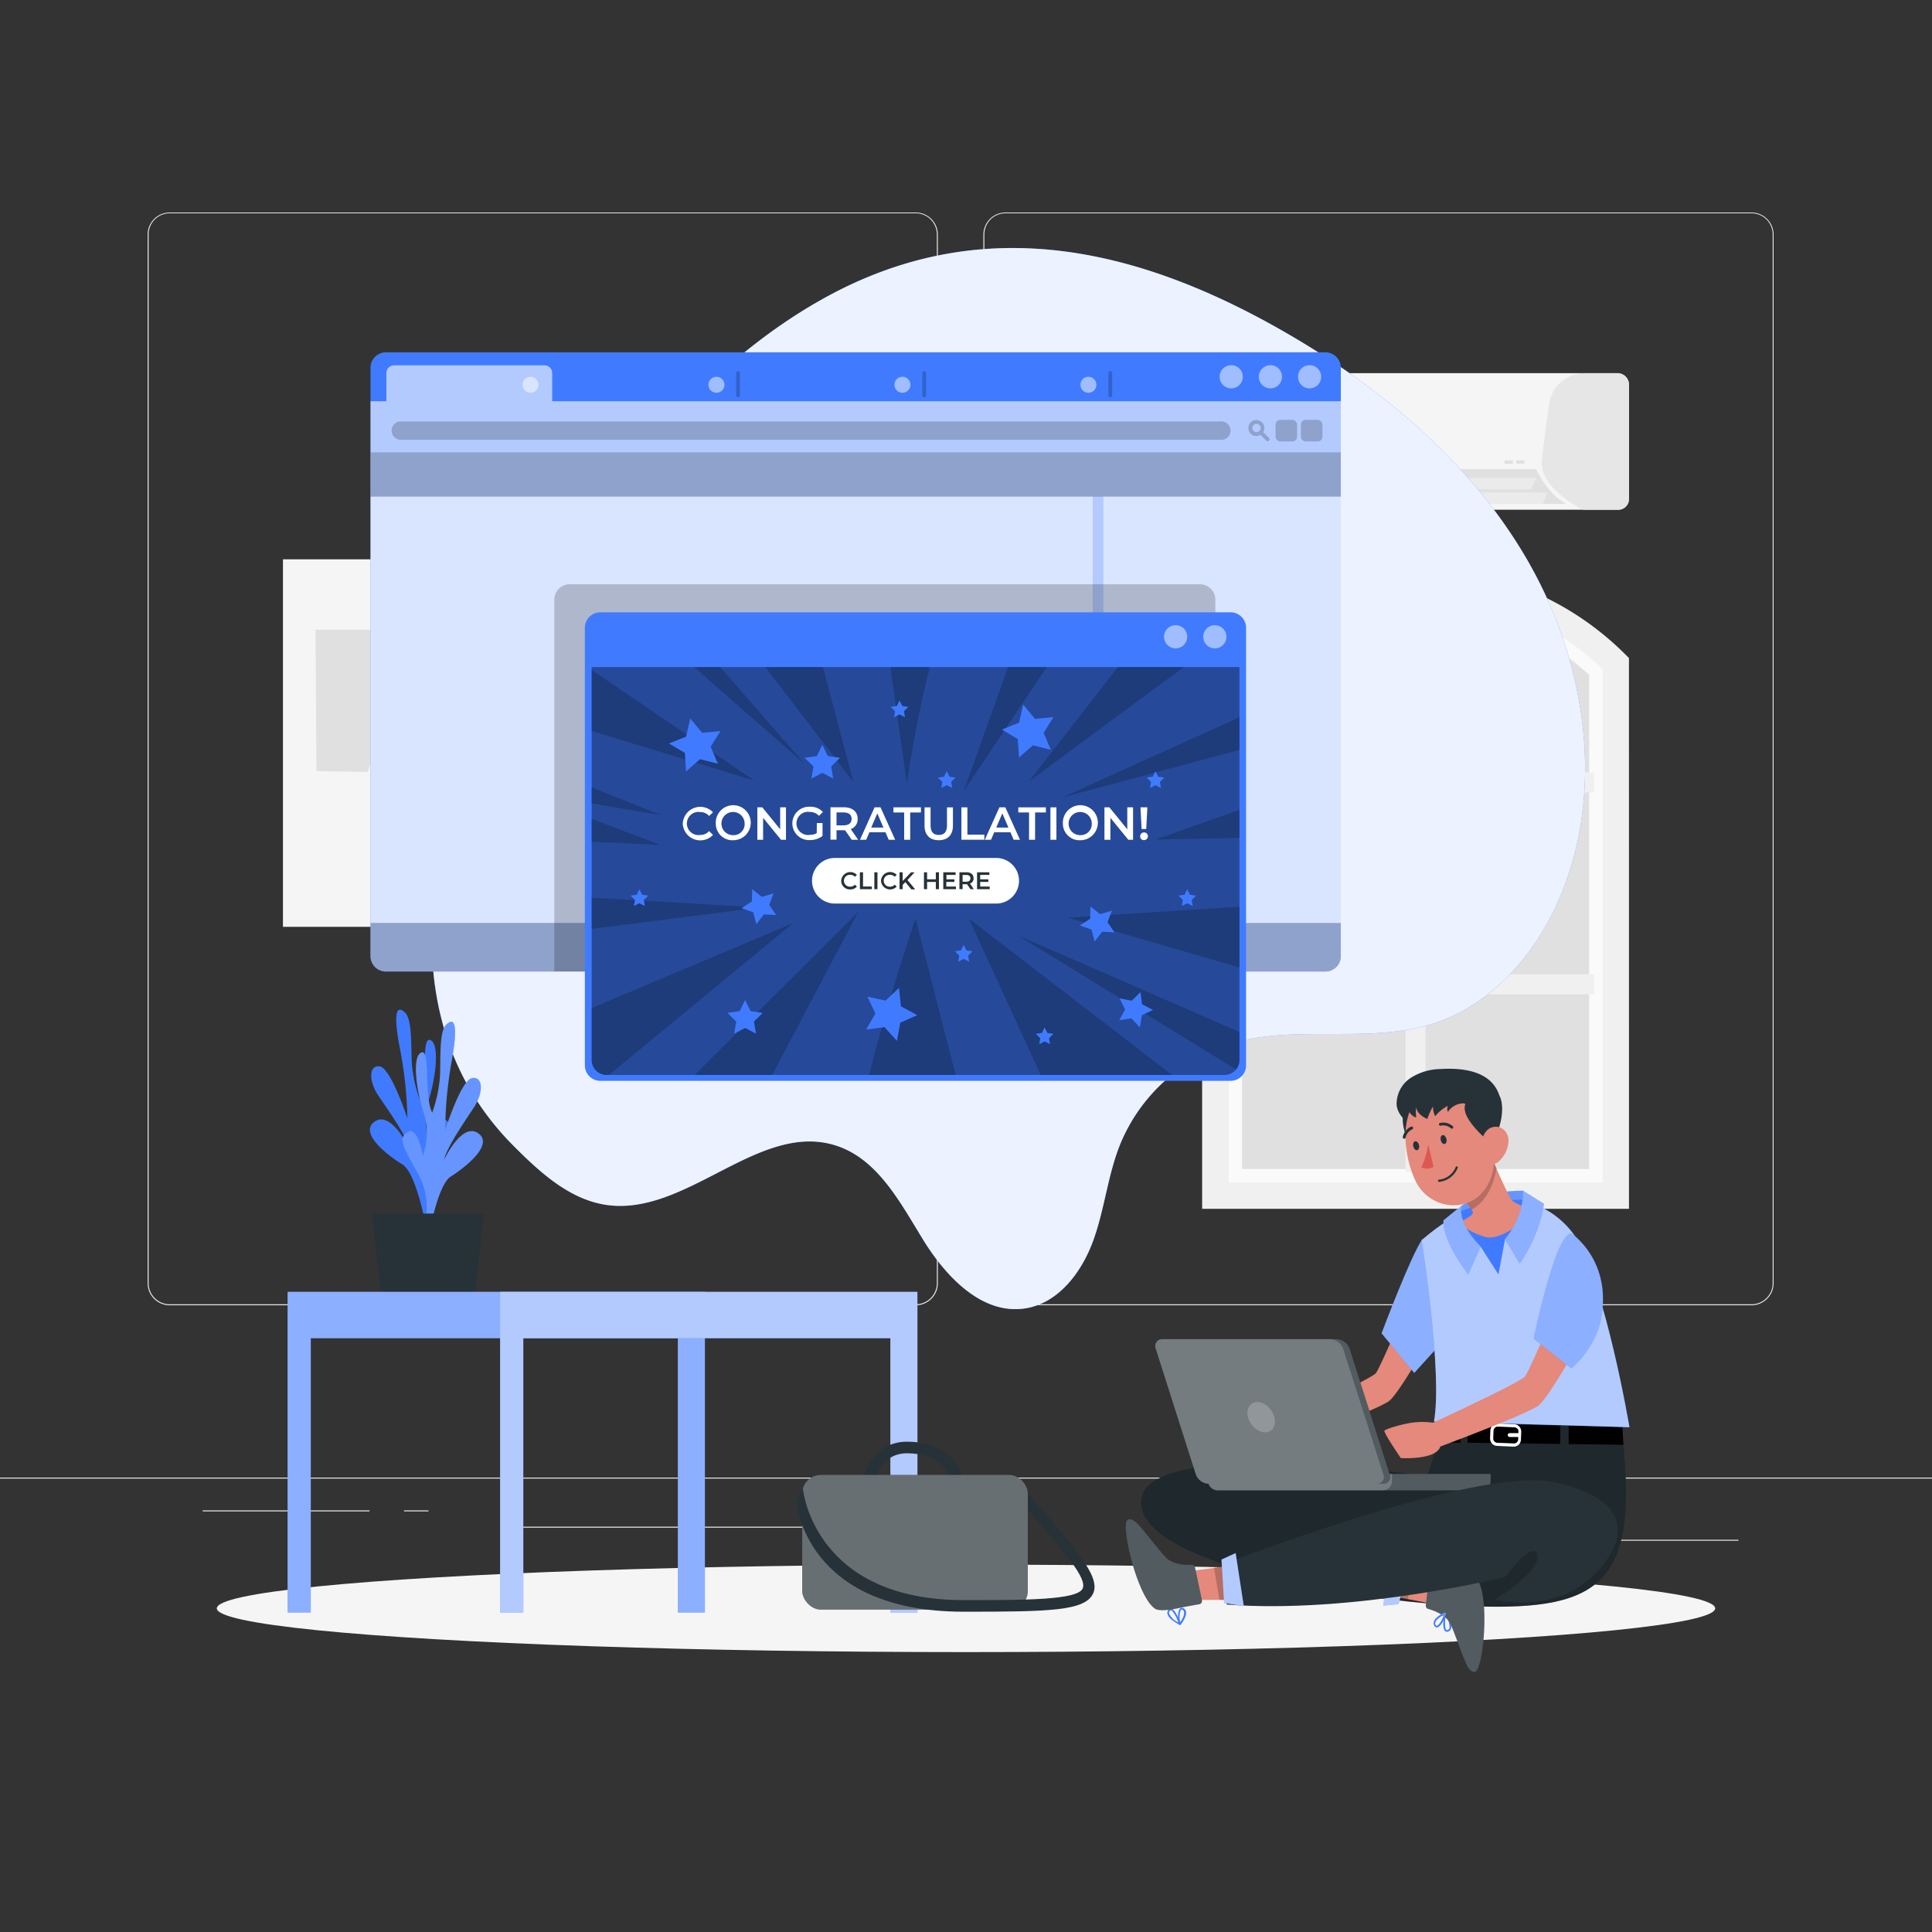 <svg xmlns="http://www.w3.org/2000/svg" viewBox="0 0 500 500"><rect x="0" y="0" width="500" height="500" fill="#333333" stroke="none"/><g id="background-complete"><rect y="382.4" width="500" height="0.25" style="fill:#ebebeb"></rect><rect x="416.78" y="398.49" width="33.12" height="0.25" style="fill:#ebebeb"></rect><rect x="322.53" y="401.21" width="8.69" height="0.25" style="fill:#ebebeb"></rect><rect x="396.59" y="389.21" width="19.19" height="0.25" style="fill:#ebebeb"></rect><rect x="52.46" y="390.89" width="43.19" height="0.25" style="fill:#ebebeb"></rect><rect x="104.56" y="390.89" width="6.33" height="0.25" style="fill:#ebebeb"></rect><rect x="131.47" y="395.11" width="93.68" height="0.25" style="fill:#ebebeb"></rect><path d="M237,337.8H43.91a5.71,5.71,0,0,1-5.7-5.71V60.66A5.71,5.71,0,0,1,43.91,55H237a5.71,5.71,0,0,1,5.71,5.71V332.09A5.71,5.71,0,0,1,237,337.8ZM43.91,55.2a5.46,5.46,0,0,0-5.45,5.46V332.09a5.46,5.46,0,0,0,5.45,5.46H237a5.47,5.47,0,0,0,5.46-5.46V60.66A5.47,5.47,0,0,0,237,55.2Z" style="fill:#ebebeb"></path><path d="M453.31,337.8H260.21a5.72,5.72,0,0,1-5.71-5.71V60.66A5.72,5.72,0,0,1,260.21,55h193.1A5.71,5.71,0,0,1,459,60.66V332.09A5.71,5.71,0,0,1,453.31,337.8ZM260.21,55.2a5.47,5.47,0,0,0-5.46,5.46V332.09a5.47,5.47,0,0,0,5.46,5.46h193.1a5.47,5.47,0,0,0,5.46-5.46V60.66a5.47,5.47,0,0,0-5.46-5.46Z" style="fill:#ebebeb"></path><path d="M421.58,99.6v29.56a2.8,2.8,0,0,1-3,2.76H318.76S307.22,126.54,308,119c.65-6,1.33-10.89,1.89-14.61a9.19,9.19,0,0,1,9.14-7.82h99.51A3,3,0,0,1,421.58,99.6Z" style="fill:#f5f5f5"></path><path d="M421.58,99.6v29.56a2.8,2.8,0,0,1-3,2.76h-8.81s-11.54-5.38-10.72-12.9c.66-6,1.33-10.89,1.89-14.61a9.19,9.19,0,0,1,9.14-7.82h8.5A3,3,0,0,1,421.58,99.6Z" style="fill:#e6e6e6;isolation:isolate"></path><path d="M310.33,121.4h87.2s2.88,6.39,7.77,9H320.11S311.09,126.28,310.33,121.4Z" style="fill:#e0e0e0"></path><polygon points="316.35 127.41 400.54 127.41 399.28 130.42 316.35 130.42 316.35 127.41" style="fill:#ebebeb"></polygon><polygon points="313.34 123.65 397.53 123.65 396.27 126.66 313.34 126.66 313.34 123.65" style="fill:#ebebeb"></polygon><rect x="392.39" y="119.14" width="2.13" height="0.88" style="fill:#e0e0e0"></rect><rect x="389.38" y="119.14" width="2.13" height="0.88" style="fill:#e0e0e0"></rect><polygon points="314.55 171.7 351.34 150.29 379.69 150.29 417.09 170.69 417.09 309.41 314.55 309.41 314.55 171.7" style="fill:#e0e0e0"></polygon><path d="M418.15,309.41H314.55V171.7l1.05-1a72.89,72.89,0,0,1,50.75-20.4h0a72.91,72.91,0,0,1,50.74,20.4l1.06,1Zm-96.73-6.87h89.85V174.65a66.47,66.47,0,0,0-89.85,0Z" style="fill:#fafafa"></path><polygon points="363.77 303.36 368.92 303.36 368.92 257.32 412.58 257.32 412.58 252.17 368.92 252.17 368.92 205.08 412.58 205.08 412.58 199.93 368.92 199.93 368.92 156.28 363.77 156.28 363.77 199.93 320.12 199.93 320.12 205.08 363.77 205.08 363.77 252.17 320.12 252.17 320.12 257.32 363.77 257.32 363.77 303.36" style="fill:#f0f0f0"></polygon><path d="M421.58,312.84H311.11V170.3l1-1a76.78,76.78,0,0,1,108.46,0l1,1ZM318,306h96.73V173.16a69.9,69.9,0,0,0-96.73,0Z" style="fill:#f0f0f0"></path><rect x="73.23" y="144.76" width="72.05" height="95.11" transform="translate(218.51 384.62) rotate(180)" style="fill:#f5f5f5"></rect><polygon points="120.78 154.87 120.78 196.69 104.12 195.75 102.21 154.87 120.78 154.87" style="fill:#ebebeb"></polygon><polygon points="107.29 162.97 81.66 162.97 81.89 199.57 95.16 199.78 107.29 162.97" style="fill:#e0e0e0"></polygon><polygon points="132.24 157.57 125.5 157.57 127.86 190.23 136.29 192.31 132.24 157.57" style="fill:#e6e6e6"></polygon><rect x="167.28" y="181.07" width="71.83" height="87.4" style="fill:#e6e6e6"></rect><polygon points="222.68 246.83 184.93 209.73 225.77 202.99 222.68 246.83" style="fill:#e0e0e0"></polygon><polygon points="185.84 238.03 183.97 209.58 212.39 216.56 214.46 238.33 185.84 238.03" style="fill:#f0f0f0"></polygon><circle cx="223.02" cy="198" r="11.47" transform="translate(-39.53 56.54) rotate(-13.28)" style="fill:#fafafa"></circle><path d="M189.55,248.18a5.56,5.56,0,1,0-5.56,5.56A5.56,5.56,0,0,0,189.55,248.18Z" style="fill:#e0e0e0"></path><polygon points="185.31 257.95 201.38 248.18 187.87 237.05 185.31 257.95" style="fill:#f5f5f5"></polygon><rect x="204.29" y="192.19" width="3.16" height="69.79" transform="translate(411.74 454.18) rotate(180)" style="fill:#e0e0e0"></rect><rect x="174.03" y="192.19" width="4.09" height="66.7" transform="translate(352.14 451.09) rotate(180)" style="fill:#ebebeb"></rect><rect x="211.02" y="238.33" width="20.88" height="20.88" transform="translate(442.92 497.54) rotate(180)" style="fill:#ebebeb"></rect></g><g id="background-simple"><path d="M284.72,66.65c15.69,3.34,31.18,9.89,46.35,18.48,25.65,14.52,49.17,34,64,59.46s20.14,57.39,9.71,84.95c-5.94,15.69-17.61,30-33.56,35.26-16.87,5.5-35.74.2-52.74,5.28a45.23,45.23,0,0,0-28.61,26.13c-3.22,8-4,16.84-7,25s-9,16.08-17.56,17.4c-11.16,1.72-20.52-8.2-26.43-17.81s-11.71-20.8-22.44-24.3c-19.91-6.49-38.63,18.25-59.37,15.35-9.66-1.36-17.37-8.48-24.25-15.39-44.3-44.51-9.84-120,21-162.77,16.32-22.62,35.82-43.65,60.32-57C237.87,63.8,261.51,61.71,284.72,66.65Z" style="fill:#407BFF"></path><path d="M284.72,66.65c15.69,3.34,31.18,9.89,46.35,18.48,25.65,14.52,49.17,34,64,59.46s20.14,57.39,9.71,84.95c-5.94,15.69-17.61,30-33.56,35.26-16.87,5.5-35.74.2-52.74,5.28a45.23,45.23,0,0,0-28.61,26.13c-3.22,8-4,16.84-7,25s-9,16.08-17.56,17.4c-11.16,1.72-20.52-8.2-26.43-17.81s-11.71-20.8-22.44-24.3c-19.91-6.49-38.63,18.25-59.37,15.35-9.66-1.36-17.37-8.48-24.25-15.39-44.3-44.51-9.84-120,21-162.77,16.32-22.62,35.82-43.65,60.32-57C237.87,63.8,261.51,61.71,284.72,66.65Z" style="fill:#fff;opacity:0.9"></path></g><g id="Shadow"><ellipse id="path" cx="250" cy="416.24" rx="193.89" ry="11.32" style="fill:#f5f5f5"></ellipse></g><g id="Interface"><path d="M347,95.13v152.3a4,4,0,0,1-4,4H99.89a4,4,0,0,1-4-4V95.13a4,4,0,0,1,4-3.95H343.05A4,4,0,0,1,347,95.13Z" style="fill:#407BFF"></path><path d="M347,103.84V247.43a4,4,0,0,1-4,4H99.89a4,4,0,0,1-4-4V103.84H100V96.55a2,2,0,0,1,2-2h38.91a2,2,0,0,1,2,2v7.29Z" style="fill:#fff;opacity:0.6"></path><path d="M341.92,97.51a3,3,0,1,1-3-3A3,3,0,0,1,341.92,97.51Z" style="fill:#fff;opacity:0.5"></path><circle cx="137.29" cy="99.58" r="2.07" style="fill:#fff;opacity:0.5"></circle><circle cx="185.42" cy="99.58" r="2.07" style="fill:#fff;opacity:0.5"></circle><path d="M235.62,99.58a2.07,2.07,0,1,1-2.07-2.07A2.07,2.07,0,0,1,235.62,99.58Z" style="fill:#fff;opacity:0.5"></path><circle cx="281.68" cy="99.58" r="2.07" style="fill:#fff;opacity:0.5"></circle><path d="M331.78,97.51a3,3,0,1,1-3-3A3,3,0,0,1,331.78,97.51Z" style="fill:#fff;opacity:0.5"></path><path d="M321.64,97.51a3,3,0,1,1-3-3A3,3,0,0,1,321.64,97.51Z" style="fill:#fff;opacity:0.5"></path><g style="opacity:0.2;isolation:isolate"><path d="M191,102.83a.5.5,0,0,1-.5-.5V96.54a.5.5,0,0,1,1,0v5.79A.5.5,0,0,1,191,102.83Z"></path></g><g style="opacity:0.2;isolation:isolate"><path d="M239.18,102.83a.5.5,0,0,1-.5-.5V96.54a.5.5,0,0,1,.5-.5.51.51,0,0,1,.5.5v5.79A.5.5,0,0,1,239.18,102.83Z"></path></g><g style="opacity:0.2;isolation:isolate"><path d="M287.34,102.83a.5.5,0,0,1-.5-.5V96.54a.5.5,0,0,1,1,0v5.79A.5.5,0,0,1,287.34,102.83Z"></path></g><path d="M315.93,109.07H103.58a2.38,2.38,0,0,0,0,4.75H315.93a2.38,2.38,0,1,0,0-4.75Z" style="opacity:0.2"></path><rect x="336.68" y="108.67" width="5.57" height="5.57" rx="1.19" style="opacity:0.2"></rect><rect x="330.12" y="108.67" width="5.57" height="5.57" rx="1.19" style="opacity:0.2"></rect><path d="M328.42,113.34l-1.5-1.5a2.07,2.07,0,1,0-1.78,1,2.16,2.16,0,0,0,1.07-.3l1.5,1.5a.51.51,0,0,0,.36.15.5.5,0,0,0,.35-.15A.5.5,0,0,0,328.42,113.34Zm-4-1.81a1.07,1.07,0,0,1,.76-1.83,1.06,1.06,0,0,1,.76.31,1.07,1.07,0,1,1-1.52,1.52Z" style="opacity:0.2"></path><rect x="95.93" y="117.07" width="251.08" height="11.47" style="opacity:0.2"></rect><rect x="95.93" y="128.54" width="186.86" height="110.31" transform="translate(378.72 367.39) rotate(180)" style="fill:#fff;opacity:0.5"></rect><path d="M347,238.85v8.58a4,4,0,0,1-4,4H99.89a4,4,0,0,1-4-4v-8.58Z" style="opacity:0.2"></path><rect x="285.56" y="128.54" width="61.45" height="110.31" style="fill:#fff;opacity:0.5"></rect></g><g id="Table"><path d="M111.9,316.48s-3.6-7.87.52-15.62,5.31-9.59,2.68-11.17-3.83,6.2-3.83,6.2a17.51,17.51,0,0,1-.38-11c1.83-5.61,3-14.75.48-15.73s-.48,11.4-2.65,15.62a36.1,36.1,0,0,1-2.11-9.2c-.3-4.51.16-11.71-1.81-13.55s-3.23-.57-1.29,9.37a104.75,104.75,0,0,1,1.92,18s-4.28-13-7.15-13.42-2.87,3.84-.41,7.5,7.2,10.23,8,13.61c0,0-4.69-9.82-8.92-6.81s3.68,8.94,7.2,11.08,6,15.58,6,15.58Z" style="fill:#407BFF"></path><path d="M109.06,319.7s3.51-7.92-.7-15.61-5.43-9.5-2.83-11.13,3.91,6.15,3.91,6.15a17.51,17.51,0,0,0,.25-11c-1.89-5.58-3.15-14.7-.66-15.72s.61,11.39,2.83,15.58a36.26,36.26,0,0,0,2-9.23c.25-4.51-.3-11.7,1.64-13.58s3.23-.61,1.41,9.36a104.54,104.54,0,0,0-1.7,18s4.12-13.1,7-13.53,2.92,3.8.5,7.5-7.07,10.34-7.81,13.73c0,0,4.58-9.89,8.84-6.94s-3.57,9-7.06,11.18-5.78,15.66-5.78,15.66Z" style="fill:#407BFF"></path><path d="M109.06,319.7s3.51-7.92-.7-15.61-5.43-9.5-2.83-11.13,3.91,6.15,3.91,6.15a17.51,17.51,0,0,0,.25-11c-1.89-5.58-3.15-14.7-.66-15.72s.61,11.39,2.83,15.58a36.26,36.26,0,0,0,2-9.23c.25-4.51-.3-11.7,1.64-13.58s3.23-.61,1.41,9.36a104.54,104.54,0,0,0-1.7,18s4.12-13.1,7-13.53,2.92,3.8.5,7.5-7.07,10.34-7.81,13.73c0,0,4.58-9.89,8.84-6.94s-3.57,9-7.06,11.18-5.78,15.66-5.78,15.66Z" style="fill:#fff;opacity:0.2"></path><polygon points="125.25 314.06 96.25 314.06 98.59 334.81 122.9 334.81 125.25 314.06" style="fill:#263238"></polygon><polygon points="74.43 334.33 74.43 417.33 80.43 417.33 80.43 346.33 175.43 346.33 175.43 417.33 182.43 417.33 182.43 334.33 74.43 334.33" style="fill:#407BFF"></polygon><polygon points="74.43 334.33 74.43 417.33 80.43 417.33 80.43 346.33 175.43 346.33 175.43 417.33 182.43 417.33 182.43 334.33 74.43 334.33" style="fill:#fff;opacity:0.4"></polygon><polygon points="129.43 334.33 129.43 417.33 135.43 417.33 135.43 346.33 230.43 346.33 230.43 417.33 237.43 417.33 237.43 334.33 129.43 334.33" style="fill:#407BFF"></polygon><polygon points="129.43 334.33 129.43 417.33 135.43 417.33 135.43 346.33 230.43 346.33 230.43 417.33 237.43 417.33 237.43 334.33 129.43 334.33" style="fill:#fff;opacity:0.6"></polygon></g><g id="Pop-up"><path d="M314.53,155.16v96.23H143.45V155.16a4,4,0,0,1,4-3.95H310.57A4,4,0,0,1,314.53,155.16Z" style="opacity:0.2"></path><path d="M322.48,162.42v113.3a4,4,0,0,1-4,4H155.36a4,4,0,0,1-4-4V162.42a4,4,0,0,1,4-3.95H318.52A4,4,0,0,1,322.48,162.42Z" style="fill:#407BFF"></path><path d="M317.4,164.8a3,3,0,1,1-3-3A3,3,0,0,1,317.4,164.8Z" style="fill:#fff;opacity:0.5"></path><path d="M307.25,164.8a3,3,0,1,1-3-3A3,3,0,0,1,307.25,164.8Z" style="fill:#fff;opacity:0.5"></path><path d="M320.77,172.64V274.32a3.86,3.86,0,0,1-3.88,3.88H157a3.88,3.88,0,0,1-3.88-3.88V172.64Z" style="opacity:0.4"></path><path d="M205.28,238.9l-47.7,39.3H157a3.88,3.88,0,0,1-3.88-3.88V260.89Z" style="opacity:0.2"></path><polygon points="222.14 235.96 199.82 278.2 179.79 278.2 222.14 235.96" style="opacity:0.2"></polygon><path d="M247.31,278.2H224.93c4.94-19.79,12-40.49,12-40.49Z" style="opacity:0.2"></path><polygon points="303.31 278.2 269.35 278.2 250.74 237.72 303.31 278.2" style="opacity:0.2"></polygon><path d="M320.77,267.08v7.24a3.92,3.92,0,0,1-.87,2.46L263.45,242.1Z" style="opacity:0.2"></path><polygon points="320.77 234.65 320.77 250.37 276.37 237.5 320.77 234.65" style="opacity:0.2"></polygon><polygon points="196.76 234.86 153.11 240.38 153.11 232.31 196.76 234.86" style="opacity:0.2"></polygon><polygon points="306.35 172.64 266.32 202.2 289.31 172.64 306.35 172.64" style="opacity:0.2"></polygon><polygon points="270.89 172.64 249.4 204.77 260.89 172.64 270.89 172.64" style="opacity:0.2"></polygon><path d="M240.68,172.64c-3.33,12.22-6,30-6,30l-4.25-30Z" style="opacity:0.2"></path><polygon points="220.85 202.37 198.07 172.64 212.98 172.64 220.85 202.37" style="opacity:0.2"></polygon><polygon points="208.24 197.71 179.65 172.64 186.4 172.64 208.24 197.71" style="opacity:0.2"></polygon><polygon points="195.22 202.01 153.11 189.16 153.11 173.38 195.22 202.01" style="opacity:0.2"></polygon><polygon points="320.77 185.63 320.77 194.06 274.76 206.43 320.77 185.63" style="opacity:0.2"></polygon><polygon points="153.11 211.91 170.97 218.69 153.11 217.82 153.11 211.91" style="opacity:0.2"></polygon><polygon points="170.97 210.93 153.11 207.91 153.11 203.78 170.97 210.93" style="opacity:0.2"></polygon><polygon points="320.77 209.58 320.77 216.85 299.06 217.27 320.77 209.58" style="opacity:0.2"></polygon><polygon points="264.79 182.36 267.86 186.04 272.63 185.6 270.08 189.66 271.97 194.06 267.32 192.88 263.72 196.05 263.4 191.26 259.28 188.81 263.74 187.03 264.79 182.36" style="fill:#407BFF"></polygon><polygon points="178.63 185.95 181.7 189.64 186.47 189.2 183.91 193.25 185.81 197.66 181.16 196.48 177.55 199.64 177.24 194.86 173.12 192.41 177.57 190.63 178.63 185.95" style="fill:#407BFF"></polygon><polygon points="232.66 255.66 233.16 260.43 237.38 262.72 233 264.67 232.12 269.38 228.91 265.82 224.16 266.45 226.56 262.29 224.49 257.96 229.18 258.96 232.66 255.66" style="fill:#407BFF"></polygon><polygon points="282.21 234.58 284.7 236.58 287.76 235.67 286.62 238.66 288.43 241.28 285.24 241.12 283.3 243.66 282.47 240.57 279.46 239.51 282.13 237.77 282.21 234.58" style="fill:#407BFF"></polygon><polygon points="194.67 230.11 197.15 232.11 200.21 231.2 199.07 234.19 200.88 236.81 197.69 236.65 195.75 239.19 194.92 236.1 191.91 235.04 194.59 233.3 194.67 230.11" style="fill:#407BFF"></polygon><polygon points="295.16 256.74 295.56 259.9 298.39 261.37 295.51 262.73 294.99 265.88 292.8 263.55 289.65 264.03 291.19 261.23 289.75 258.38 292.89 258.98 295.16 256.74" style="fill:#407BFF"></polygon><polygon points="192.83 258.82 194.24 261.68 197.4 262.14 195.12 264.37 195.66 267.51 192.83 266.03 190 267.51 190.54 264.37 188.26 262.14 191.42 261.68 192.83 258.82" style="fill:#407BFF"></polygon><polygon points="212.81 192.8 214.23 195.66 217.39 196.12 215.1 198.35 215.64 201.49 212.81 200.01 209.99 201.49 210.53 198.35 208.24 196.12 211.4 195.66 212.81 192.8" style="fill:#407BFF"></polygon><polygon points="299.03 199.58 299.74 201.01 301.32 201.24 300.18 202.36 300.45 203.93 299.03 203.19 297.62 203.93 297.89 202.36 296.75 201.24 298.33 201.01 299.03 199.58" style="fill:#407BFF"></polygon><polygon points="232.79 181.28 233.5 182.71 235.08 182.94 233.94 184.06 234.21 185.63 232.79 184.88 231.38 185.63 231.65 184.06 230.51 182.94 232.09 182.71 232.79 181.28" style="fill:#407BFF"></polygon><polygon points="165.47 230.13 166.18 231.56 167.76 231.79 166.62 232.91 166.88 234.48 165.47 233.74 164.06 234.48 164.33 232.91 163.19 231.79 164.77 231.56 165.47 230.13" style="fill:#407BFF"></polygon><polygon points="270.35 265.9 271.06 267.33 272.63 267.56 271.49 268.68 271.76 270.25 270.35 269.51 268.94 270.25 269.21 268.68 268.06 267.56 269.64 267.33 270.35 265.9" style="fill:#407BFF"></polygon><polygon points="245.02 199.58 245.73 201.01 247.31 201.24 246.16 202.36 246.43 203.93 245.02 203.19 243.61 203.93 243.88 202.36 242.74 201.24 244.31 201.01 245.02 199.58" style="fill:#407BFF"></polygon><polygon points="249.4 244.53 250.11 245.96 251.69 246.19 250.55 247.31 250.82 248.88 249.4 248.14 247.99 248.88 248.26 247.31 247.12 246.19 248.7 245.96 249.4 244.53" style="fill:#407BFF"></polygon><polygon points="307.25 230.13 307.96 231.56 309.54 231.79 308.4 232.91 308.67 234.48 307.25 233.74 305.84 234.48 306.11 232.91 304.97 231.79 306.55 231.56 307.25 230.13" style="fill:#407BFF"></polygon><path d="M257.82,233.84H216.05a5.9,5.9,0,0,1-5.9-5.9h0a5.9,5.9,0,0,1,5.9-5.9h41.77a5.9,5.9,0,0,1,5.9,5.9h0A5.9,5.9,0,0,1,257.82,233.84Z" style="fill:#fff"></path><path d="M217.7,227.94a2.36,2.36,0,0,1,4.06-1.52l-.52.49a1.55,1.55,0,0,0-1.17-.51,1.54,1.54,0,1,0,0,3.07,1.52,1.52,0,0,0,1.17-.52l.52.5a2.18,2.18,0,0,1-1.73.73A2.22,2.22,0,0,1,217.7,227.94Z" style="fill:#263238"></path><path d="M222.54,225.75h.81v3.68h2.29v.69h-3.1Z" style="fill:#263238"></path><path d="M226.28,225.75h.81v4.37h-.81Z" style="fill:#263238"></path><path d="M228,227.94a2.36,2.36,0,0,1,4.07-1.52l-.53.49a1.55,1.55,0,0,0-1.17-.51,1.54,1.54,0,1,0,0,3.07,1.52,1.52,0,0,0,1.17-.52l.53.5a2.36,2.36,0,0,1-4.07-1.51Z" style="fill:#263238"></path><path d="M234.31,228.29l-.7.71v1.12h-.81v-4.37h.81V228l2.16-2.24h.91l-1.83,2,2,2.41h-1Z" style="fill:#263238"></path><path d="M243,225.75v4.37h-.81v-1.87h-2.26v1.87h-.81v-4.37h.81v1.81h2.26v-1.81Z" style="fill:#263238"></path><path d="M247.4,229.44v.68h-3.28v-4.37h3.19v.68h-2.37v1.14H247v.67h-2.1v1.2Z" style="fill:#263238"></path><path d="M251.16,230.12l-.89-1.28h-1.15v1.27h-.82v-4.37h1.8c1.15,0,1.86.59,1.86,1.56a1.4,1.4,0,0,1-.93,1.38l1,1.43Zm-1.1-3.68h-.94v1.74h.94c.72,0,1.08-.32,1.08-.87S250.78,226.44,250.06,226.44Z" style="fill:#263238"></path><path d="M256.14,229.44v.68h-3.28v-4.37h3.19v.68h-2.38v1.14h2.11v.67h-2.11v1.2Z" style="fill:#263238"></path><path d="M176.7,213.14a4.54,4.54,0,0,1,7.82-2.92l-1,.95a3,3,0,0,0-2.24-1,3,3,0,1,0,0,5.91,2.93,2.93,0,0,0,2.24-1l1,1a4.54,4.54,0,0,1-7.82-2.91Z" style="fill:#fff"></path><path d="M185.24,213.14a4.53,4.53,0,1,1,4.52,4.31A4.3,4.3,0,0,1,185.24,213.14Zm7.47,0a3,3,0,1,0-3,3A2.86,2.86,0,0,0,192.71,213.14Z" style="fill:#fff"></path><path d="M203.41,208.94v8.39h-1.29l-4.63-5.68v5.68H196v-8.39h1.28l4.63,5.68v-5.68Z" style="fill:#fff"></path><path d="M211.4,213h1.47v3.35a5.34,5.34,0,0,1-3.28,1.06,4.32,4.32,0,1,1,0-8.63,4.35,4.35,0,0,1,3.37,1.36l-1,1a3.13,3.13,0,0,0-2.32-1,3,3,0,1,0,0,5.91,3.33,3.33,0,0,0,1.73-.44Z" style="fill:#fff"></path><path d="M220.42,217.33l-1.71-2.46a1.83,1.83,0,0,1-.33,0h-1.89v2.44h-1.56v-8.39h3.45c2.21,0,3.58,1.13,3.58,3a2.67,2.67,0,0,1-1.79,2.65l1.93,2.76Zm-2.11-7.07h-1.82v3.34h1.82c1.37,0,2.08-.62,2.08-1.68S219.68,210.26,218.31,210.26Z" style="fill:#fff"></path><path d="M229.15,215.39H225l-.83,1.94h-1.61l3.78-8.39h1.54l3.79,8.39H230Zm-.52-1.22-1.58-3.67-1.57,3.67Z" style="fill:#fff"></path><path d="M234,210.26h-2.78v-1.32h7.12v1.32h-2.78v7.07H234Z" style="fill:#fff"></path><path d="M239.27,213.67v-4.73h1.56v4.68c0,1.72.77,2.47,2.13,2.47s2.12-.75,2.12-2.47v-4.68h1.54v4.73c0,2.45-1.38,3.78-3.67,3.78S239.27,216.12,239.27,213.67Z" style="fill:#fff"></path><path d="M248.81,208.94h1.55V216h4.39v1.32h-5.94Z" style="fill:#fff"></path><path d="M261.5,215.39h-4.2l-.83,1.94h-1.6l3.77-8.39h1.54l3.79,8.39h-1.63Zm-.52-1.22-1.58-3.67-1.57,3.67Z" style="fill:#fff"></path><path d="M266.32,210.26h-2.78v-1.32h7.13v1.32h-2.79v7.07h-1.56Z" style="fill:#fff"></path><path d="M271.85,208.94h1.55v8.39h-1.55Z" style="fill:#fff"></path><path d="M275.07,213.14a4.53,4.53,0,1,1,4.53,4.31A4.3,4.3,0,0,1,275.07,213.14Zm7.48,0a3,3,0,1,0-2.95,3A2.87,2.87,0,0,0,282.55,213.14Z" style="fill:#fff"></path><path d="M293.24,208.94v8.39H292l-4.63-5.68v5.68h-1.54v-8.39h1.28l4.63,5.68v-5.68Z" style="fill:#fff"></path><path d="M295.08,216.48a1,1,0,1,1,1,.94A.93.93,0,0,1,295.08,216.48Zm.08-7.54h1.78l-.3,5.61h-1.19Z" style="fill:#fff"></path></g><g id="Bag"><path d="M226.07,384.35l-3-.43c.54-3.74,3.66-10.81,11.66-10.81,9.48,0,14.19,5.47,14.67,10.9l-3,.26c-.36-4.06-4.1-8.16-11.68-8.16C227.38,376.11,226.12,384,226.07,384.35Z" style="fill:#263238"></path><rect x="207.61" y="381.71" width="58.39" height="34.86" rx="4.83" style="fill:#263238"></rect><rect x="207.61" y="381.71" width="58.39" height="34.86" rx="4.83" style="fill:#fff;opacity:0.3"></rect><path d="M249.43,417.11c-41.25,0-43.3-28.31-43.31-28.6l1.68-3.28c.06,1.06,3.31,28.88,41.63,28.88,15.76,0,29.38,0,30.76-3,1.21-2.66-4.7-9.46-14.18-20.37v-4.18c12.08,13.91,18.92,21.38,16.91,25.79C280.82,416.93,271.7,417.11,249.43,417.11Z" style="fill:#263238"></path></g><g id="Character"><g id="group"><path d="M361.56,343.56s-4.45,10.33-5.45,11.77S333,367,333,367a19.55,19.55,0,0,0-5.41,0c-2.73.43-6.49,1.58-6.83,2s4.11,6.89,4.11,6.89,8.85.55,9.95-3c0,0,22.19-8.24,24.77-10.39s9.76-14.92,9.76-14.92Z" style="fill:#e4897b"></path><path d="M368.13,320.68c-3,4.2-10.57,24.38-10.57,24.38L366,355.31l10.17-11.2Z" style="fill:#407BFF"></path><path d="M368.13,320.68c-3,4.2-10.57,24.38-10.57,24.38L366,355.31l10.17-11.2Z" style="fill:#fff;opacity:0.4"></path><path d="M378.2,312.06s5.38-3.91,16-3.91c0,0,3,6.22,2.68,6.43s-20.35,4-20.15,4S378.2,312.06,378.2,312.06Z" style="fill:#407BFF"></path><path d="M378.2,312.06s5.38-3.91,16-3.91c0,0,3,6.22,2.68,6.43s-20.35,4-20.15,4S378.2,312.06,378.2,312.06Z" style="fill:#fff;opacity:0.2"></path><path d="M369.32,382s-70.13-10.06-73.83,5.32c-3.91,16.27,52.39,27.24,86,28.39s43.33-6.24,37.93-47.83l-45.4-.11Z" style="fill:#263238"></path><path d="M369.32,382s-70.13-10.06-73.83,5.32c-3.91,16.27,52.39,27.24,86,28.39s43.33-6.24,37.93-47.83l-45.4-.11Z" style="opacity:0.2;isolation:isolate"></path><path d="M303.18,419.13a3,3,0,0,1-1.06-1.52,1.16,1.16,0,0,1,.4-1.09.69.69,0,0,1,.67-.19c1.13.34,2.24,3.57,2.35,3.95a.17.17,0,0,1-.05.21.23.23,0,0,1-.25,0A12.94,12.94,0,0,1,303.18,419.13Zm.18-2.23a.68.68,0,0,0-.26-.15.24.24,0,0,0-.26.08.72.72,0,0,0-.29.74,4.82,4.82,0,0,0,2.4,2.31A9.42,9.42,0,0,0,303.36,416.9Z" style="fill:#407BFF"></path><path d="M305.19,420.5l0-.1c-.4-1-.5-3.62.32-4.19a.71.71,0,0,1,.89.08,1.22,1.22,0,0,1,.54.81c.26,1.33-1.3,3.29-1.4,3.38a.19.19,0,0,1-.21.06A.21.21,0,0,1,305.19,420.5Zm1-3.8-.08-.07c-.24-.16-.33-.09-.39-.06-.47.33-.56,2.17-.3,3.29.42-.6,1.2-1.86,1-2.69a.78.78,0,0,0-.27-.47Z" style="fill:#407BFF"></path><polygon points="330.27 414.04 315.58 414.05 308.52 414.05 307.68 406.63 314.2 405.76 330.14 403.63 330.27 414.04" style="fill:#e4897b"></polygon><path d="M309.27,405.69l1.79,8.48a.85.85,0,0,1-.69,1l-4.22.76s-5.61,1.43-7.19.42c-4.6-2.94-9-21.59-7.16-23,.68-.51,1.87.26,2.47.87,1.88,1.93,5.91,7.31,7.51,8.9,1.86,1.87,5.17,1.92,6.62,1.85A.83.83,0,0,1,309.27,405.69Z" style="fill:#263238"></path><polygon points="330.27 414.04 315.58 414.05 314.2 405.76 330.14 403.63 330.27 414.04" style="opacity:0.2;isolation:isolate"></polygon><path d="M385.78,381.45v1.85a2.41,2.41,0,0,1-2.3,2.4H315.09a2.56,2.56,0,0,1-2.47-2.4v-1.85Z" style="fill:#263238"></path><path d="M385.78,381.45v1.85a2.41,2.41,0,0,1-2.3,2.4H315.09a2.56,2.56,0,0,1-2.47-2.4v-1.85Z" style="fill:#fff;opacity:0.2;isolation:isolate"></path><path d="M360.26,381.45v1.85a2.42,2.42,0,0,1-2.31,2.4H315.09a2.56,2.56,0,0,1-2.47-2.4v-1.85Z" style="fill:#fff;opacity:0.2;isolation:isolate"></path><path d="M358,384H312.77a3.7,3.7,0,0,1-3.29-2.42l-10.36-32.5a1.8,1.8,0,0,1,1.74-2.51H346a3.75,3.75,0,0,1,3.28,2.51l10.36,32.46A1.76,1.76,0,0,1,358,384Z" style="fill:#263238"></path><path d="M358,384H312.77a3.7,3.7,0,0,1-3.29-2.42l-10.36-32.5a1.8,1.8,0,0,1,1.74-2.51H346a3.75,3.75,0,0,1,3.28,2.51l10.36,32.46A1.76,1.76,0,0,1,358,384Z" style="fill:#fff;opacity:0.2;isolation:isolate"></path><path d="M356.25,384H312.77a3.7,3.7,0,0,1-3.29-2.42l-10.36-32.5a1.8,1.8,0,0,1,1.74-2.51h43.48a3.76,3.76,0,0,1,3.28,2.51L358,381.54A1.76,1.76,0,0,1,356.25,384Z" style="fill:#fff;opacity:0.2;isolation:isolate"></path><path d="M329.81,366.77c.56,2.17-.52,3.93-2.41,3.93s-3.86-1.76-4.42-3.93.52-3.92,2.41-3.92S329.25,364.61,329.81,366.77Z" style="fill:#fff;opacity:0.2;isolation:isolate"></path><path d="M309.27,405.69l1.79,8.48a.85.85,0,0,1-.69,1l-4.22.76s-5.61,1.43-7.19.42c-4.6-2.94-9-21.59-7.16-23,.68-.51,1.87.26,2.47.87,1.88,1.93,5.91,7.31,7.51,8.9,1.86,1.87,5.17,1.92,6.62,1.85A.83.83,0,0,1,309.27,405.69Z" style="fill:#fff;opacity:0.2;isolation:isolate"></path><polygon points="405.97 373.72 420.15 373.91 419.88 369.3 405.97 369 405.97 373.72"></polygon><polygon points="377.99 368.39 373.75 368.3 372.24 373.28 377.99 373.36 377.99 368.39"></polygon><polygon points="379.8 368.43 379.8 373.38 403.79 373.69 403.79 368.95 379.8 368.43"></polygon><path d="M391.8,374.39h-.07l-4.34-.19a1.9,1.9,0,0,1-1.76-2l.07-1.93a2,2,0,0,1,.59-1.35,1.82,1.82,0,0,1,1.31-.52l4.34.19a1.9,1.9,0,0,1,1.75,2l-.07,1.93A1.88,1.88,0,0,1,391.8,374.39Zm0-.82a1.08,1.08,0,0,0,1.1-1.09l.07-1.92a1.1,1.1,0,0,0-1-1.18l-4.34-.18a1,1,0,0,0-.76.3,1.18,1.18,0,0,0-.35.79l-.07,1.92a1.11,1.11,0,0,0,1,1.18Z" style="fill:#fff"></path><path d="M392.88,371.89H390.7a.51.51,0,0,1-.5-.5.5.5,0,0,1,.5-.5h2.18a.5.5,0,0,1,.5.5A.5.5,0,0,1,392.88,371.89Z" style="fill:#fff"></path><path d="M367.93,320.94s5.47,34.59,3.18,46.95l50.59,1.47s-6-35.72-13.95-49.2C407.75,320.16,394.54,298.09,367.93,320.94Z" style="fill:#407BFF"></path><path d="M367.93,320.94s5.47,34.59,3.18,46.95l50.59,1.47s-6-35.72-13.95-49.2C407.75,320.16,394.54,298.09,367.93,320.94Z" style="fill:#fff;opacity:0.6"></path><path d="M375.53,315.53c1.05-2,6.19-3.58,10.32-4.18s9.1-1.74,10.39.3-6.74,9.06-6.74,9.06l-1.7,9.12-4.63-7.22S373.82,318.8,375.53,315.53Z" style="fill:#407BFF"></path><path d="M397.61,313.24s-8.39,8.2-13.24,6.86-6.66-3.81-6.66-3.81,3.89-1.71,3.46-2.64a6.7,6.7,0,0,0-.34-.58c-1.45-2.19-6.59-9.21-6.59-9.21l11-6.19s.9,2.13,2,4.67c1.49,3.37,3.35,7.47,4,8.23C392.38,311.91,397.61,313.24,397.61,313.24Z" style="fill:#e4897b"></path><path d="M387.29,302.34c-.69,3.89-2.39,8.49-6.46,10.73-1.45-2.19-6.59-9.21-6.59-9.21l11-6.19S386.18,299.8,387.29,302.34Z" style="opacity:0.2;isolation:isolate"></path><path d="M370.56,287c3.6,1.49,2.91,5.41-3.06,12.57-3.67-3.17-5.66-10.37-3.74-12.68S367.43,285.72,370.56,287Z" style="fill:#263238"></path><path d="M365.25,302.93v0a22.83,22.83,0,0,0,1.15,2.81c3.54,7.23,13.75,8.64,18.27,1.48a.18.18,0,0,0,.05-.07c3-4.81,1.87-9.3.62-17.09a10.76,10.76,0,0,0-16.81-7.22C362.62,287,363,296.28,365.25,302.93Z" style="fill:#e4897b"></path><path d="M374.35,294.76c.14.63-.08,1.21-.48,1.3s-.85-.34-1-1,.07-1.21.48-1.3S374.17,294.16,374.35,294.76Z" style="fill:#263238"></path><path d="M367.25,296.36c.14.63-.08,1.21-.49,1.3s-.85-.33-1-1,.08-1.2.48-1.29S367.11,295.74,367.25,296.36Z" style="fill:#263238"></path><path d="M369.64,296.14a23.06,23.06,0,0,1-1.79,6A3.71,3.71,0,0,0,371,302Z" style="fill:#de5753"></path><path d="M375.79,292.09A.36.36,0,0,0,376,292a.38.38,0,0,0,0-.53,3.71,3.71,0,0,0-3.33-.84.35.35,0,0,0-.26.44v0a.39.39,0,0,0,.47.26h0a2.94,2.94,0,0,1,2.62.69A.38.38,0,0,0,375.79,292.09Z" style="fill:#263238"></path><path d="M363.48,294.7a.42.42,0,0,0,.29-.29,3,3,0,0,1,1.69-2.12.38.38,0,0,0-.25-.72,3.77,3.77,0,0,0-2.17,2.67.37.37,0,0,0,.27.45h.17Z" style="fill:#263238"></path><path d="M377,302.13a5.5,5.5,0,0,1-4.57,3.45" style="fill:none;stroke:#263238;stroke-linecap:round;stroke-linejoin:round;stroke-width:0.557px"></path><path d="M388.12,291.25c.84-2.93.86-6-.08-7.72-1.52-4.74-6.34-7.39-15.2-6.87a14.94,14.94,0,0,0-7.27,2,8.12,8.12,0,0,0-4.12,6.64c-.21,2.76,2.45,4.86,2.45,4.86a9,9,0,0,1,.47-3.29,3.29,3.29,0,0,0,2.14,2.36,10.5,10.5,0,0,1,0-2.71c.25,2.1,2.89,3.06,2.89,3.06a15.19,15.19,0,0,1,1.47-3.23,5.62,5.62,0,0,0,.54,2.52,11.14,11.14,0,0,1,3.31-2.7,1.86,1.86,0,0,0,0,1.57,4.94,4.94,0,0,1,4-2.2l.52.16c-.85,2.21,1.16,5.51,6.56,10.2a12.84,12.84,0,0,0,2.31-4.58h0A.07.07,0,0,1,388.12,291.25Z" style="fill:#263238"></path><path d="M390.39,295.41a7.51,7.51,0,0,1-2.5,5.15c-2,1.73-4.09.23-4.49-2.22-.36-2.22.25-5.79,2.68-6.57S390.52,293,390.39,295.41Z" style="fill:#e4897b"></path><path d="M378.2,312.06s-1.28,4.22,5,10.55L380,329.83s-6.75-8.51-6.44-14Z" style="fill:#407BFF"></path><path d="M378.2,312.06s-1.28,4.22,5,10.55L380,329.83s-6.75-8.51-6.44-14Z" style="fill:#fff;opacity:0.4"></path><path d="M394.17,308.15s.47,6.23-4.67,12.56l3.8,6.33s5.16-7.1,6.28-15.5Z" style="fill:#407BFF"></path><path d="M394.17,308.15s.47,6.23-4.67,12.56l3.8,6.33s5.16-7.1,6.28-15.5Z" style="fill:#fff;opacity:0.4"></path><path d="M400.3,344.09s-4.58,10.64-5.61,12.11-23.82,12-23.82,12a19.8,19.8,0,0,0-5.57,0c-2.81.44-6.68,1.62-7,2.06s4.23,7.09,4.23,7.09,9.11.57,10.24-3c0,0,22.84-8.48,25.49-10.69s10-15.36,10-15.36Z" style="fill:#e4897b"></path><path d="M406.69,319.21c-4.17-.22-9.78,27.25-9.78,27.25l9.78,7.68s6.15-5,7.64-12.7C417.29,326.22,406.69,319.21,406.69,319.21Z" style="fill:#407BFF"></path><path d="M406.69,319.21c-4.17-.22-9.78,27.25-9.78,27.25l9.78,7.68s6.15-5,7.64-12.7C417.29,326.22,406.69,319.21,406.69,319.21Z" style="fill:#fff;opacity:0.4"></path><path d="M375.31,419.65a3,3,0,0,1,.22,1.84,1.13,1.13,0,0,1-.85.77.72.72,0,0,1-.69-.13c-.84-.83-.32-4.21-.24-4.59a.16.16,0,0,1,.15-.16.21.21,0,0,1,.22.1A12,12,0,0,1,375.31,419.65Zm-1.2,1.89a.71.71,0,0,0,.16.26.24.24,0,0,0,.27.05.73.73,0,0,0,.59-.52,4.8,4.8,0,0,0-1-3.16A9.31,9.31,0,0,0,374.11,421.54Z" style="fill:#407BFF"></path><polygon points="351.74 400.92 365.68 405.56 372.38 407.79 370.83 415.1 364.37 413.86 348.57 410.85 351.74 400.92" style="fill:#e4897b"></polygon><path d="M369,415.48l1-8.61a.85.85,0,0,1,1-.75l4.25.62s5.78.42,6.95,1.87c3.44,4.25,1.75,23.34-.46,24.06-.82.26-1.7-.84-2.07-1.61-1.18-2.42-3.3-8.8-4.31-10.82-1.18-2.35-4.3-3.45-5.7-3.84A.84.84,0,0,1,369,415.48Z" style="fill:#263238"></path><path d="M374.16,417.5l0,.1c-.11,1.07-1.24,3.44-2.23,3.57a.72.72,0,0,1-.75-.49,1.26,1.26,0,0,1-.1-1c.39-1.29,2.68-2.3,2.81-2.34a.2.2,0,0,1,.22.05A.18.18,0,0,1,374.16,417.5Zm-2.64,2.91,0,.09c.13.26.25.24.31.24.58-.07,1.51-1.66,1.8-2.77-.65.33-1.93,1.08-2.17,1.9a.77.77,0,0,0,0,.54Z" style="fill:#407BFF"></path><polygon points="351.74 400.92 365.68 405.56 364.37 413.86 348.57 410.85 351.74 400.92" style="opacity:0.2;isolation:isolate"></polygon><polygon points="361.94 415.16 357.96 415.53 360.34 401.78 364.91 404.18 361.94 415.16" style="fill:#407BFF"></polygon><polygon points="361.94 415.16 357.96 415.53 360.34 401.78 364.91 404.18 361.94 415.16" style="fill:#fff;opacity:0.6;isolation:isolate"></polygon><path d="M369,415.48l1-8.61a.85.85,0,0,1,1-.75l4.25.62s5.78.42,6.95,1.87c3.44,4.25,1.75,23.34-.46,24.06-.82.26-1.7-.84-2.07-1.61-1.18-2.42-3.3-8.8-4.31-10.82-1.18-2.35-4.3-3.45-5.7-3.84A.84.84,0,0,1,369,415.48Z" style="fill:#fff;opacity:0.2;isolation:isolate"></path><path d="M316.91,404.68s65.24-25.34,85.21-21.11,20.08,14.69,9.95,24.44-25.26,6-25.26,6,11.89-7.13,11.06-11.52-8.39,5.66-8.39,5.66-39.42,9.64-72,7.1Z" style="fill:#263238"></path><polygon points="316.12 403.62 319.78 401.94 321.89 415.67 316.8 414.84 316.12 403.62" style="fill:#407BFF"></polygon><polygon points="316.12 403.62 319.78 401.94 321.89 415.67 316.8 414.84 316.12 403.62" style="fill:#fff;opacity:0.6;isolation:isolate"></polygon></g></g></svg>